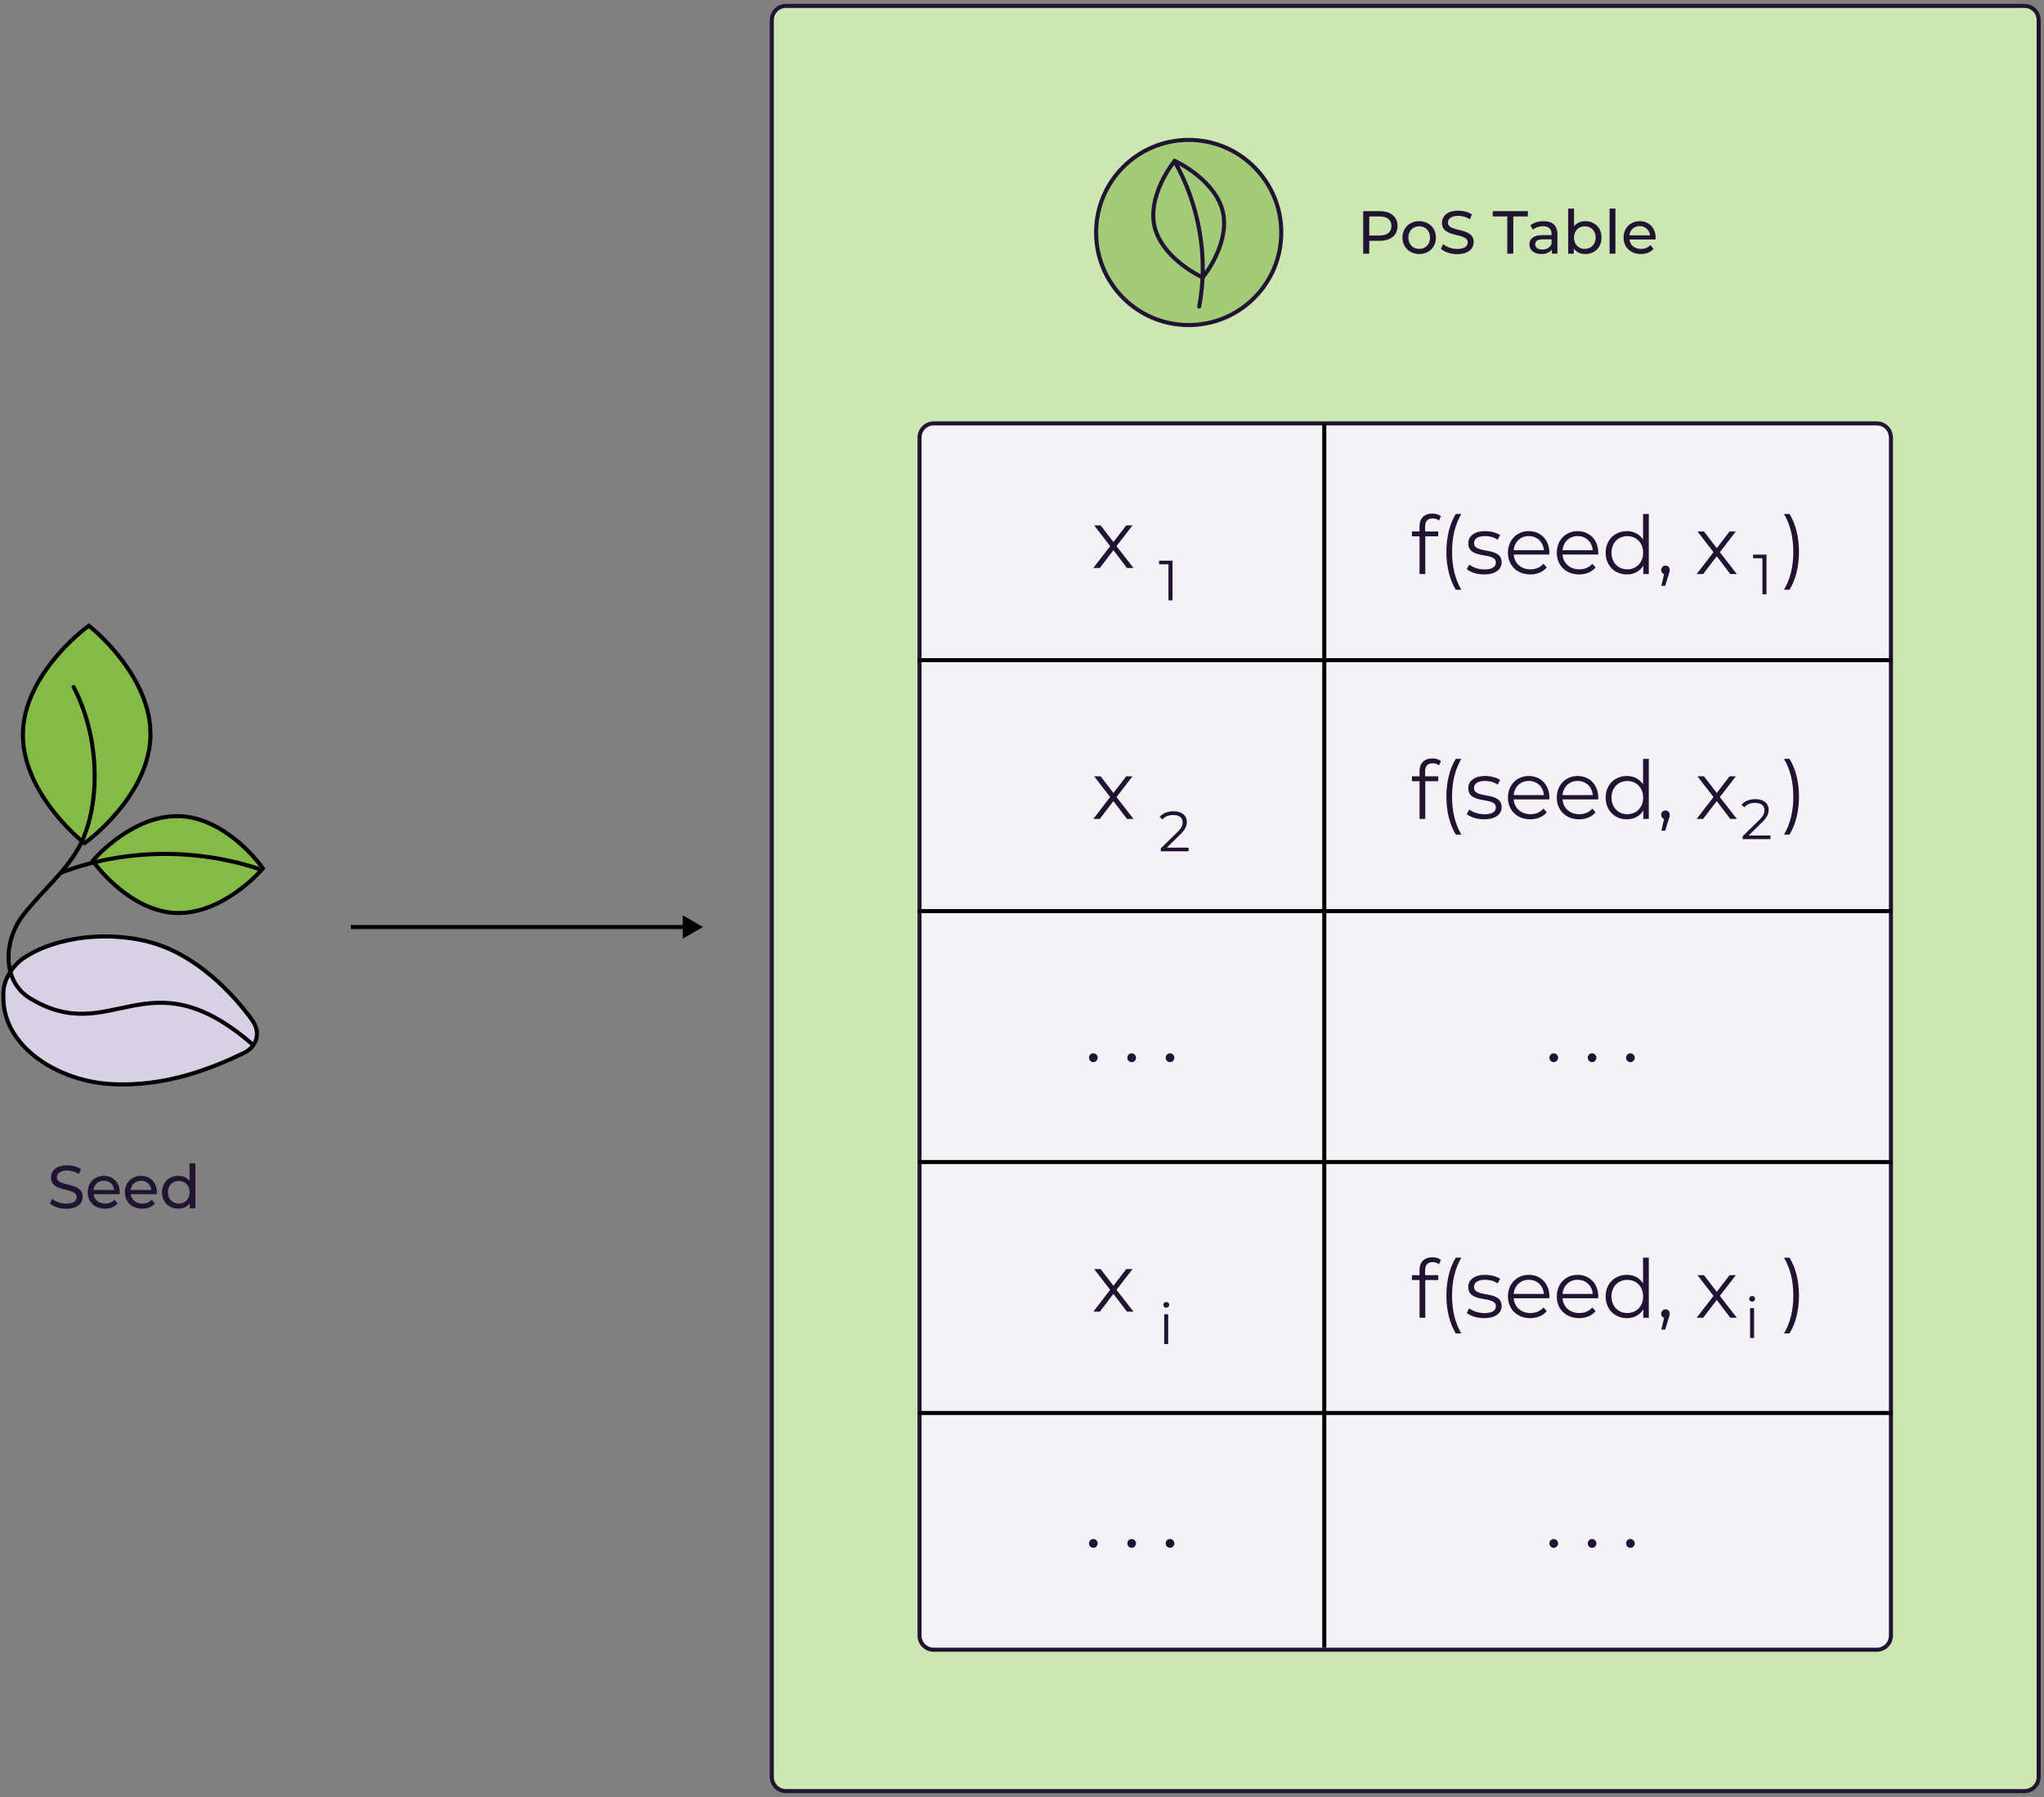 <svg width="505" height="444" viewBox="0 0 505 444" fill="none" xmlns="http://www.w3.org/2000/svg">
<rect x="0" y="0" width="505" height="444" fill="#808080" stroke="none"/>
<path d="M500.184 442.537L194.184 442.537C192.251 442.537 190.684 440.97 190.684 439.037L190.684 4.963C190.684 3.03 192.251 1.463 194.184 1.463L500.184 1.463C502.117 1.463 503.684 3.03 503.684 4.963L503.684 439.037C503.684 440.97 502.117 442.537 500.184 442.537Z" fill="#CDE6B2" stroke="#211433"/>
<path d="M340.892 52.173C343.622 52.173 345.272 53.553 345.272 55.833C345.272 58.113 343.622 59.493 340.892 59.493H338.297V62.673H336.797V52.173H340.892ZM340.847 58.188C342.767 58.188 343.772 57.333 343.772 55.833C343.772 54.333 342.767 53.478 340.847 53.478H338.297V58.188H340.847ZM350.642 62.763C348.257 62.763 346.502 61.068 346.502 58.698C346.502 56.328 348.257 54.648 350.642 54.648C353.027 54.648 354.767 56.328 354.767 58.698C354.767 61.068 353.027 62.763 350.642 62.763ZM350.642 61.503C352.172 61.503 353.312 60.393 353.312 58.698C353.312 57.003 352.172 55.908 350.642 55.908C349.112 55.908 347.957 57.003 347.957 58.698C347.957 60.393 349.112 61.503 350.642 61.503ZM360.028 62.793C358.423 62.793 356.848 62.253 356.008 61.473L356.563 60.303C357.343 61.008 358.678 61.518 360.028 61.518C361.843 61.518 362.623 60.813 362.623 59.898C362.623 57.333 356.263 58.953 356.263 55.053C356.263 53.433 357.523 52.053 360.283 52.053C361.513 52.053 362.788 52.383 363.658 52.983L363.163 54.183C362.248 53.598 361.213 53.328 360.283 53.328C358.498 53.328 357.733 54.078 357.733 54.993C357.733 57.558 364.093 55.953 364.093 59.808C364.093 61.413 362.803 62.793 360.028 62.793ZM372.398 62.673V53.478H368.798V52.173H377.483V53.478H373.883V62.673H372.398ZM381.377 54.648C383.552 54.648 384.782 55.698 384.782 57.873V62.673H383.417V61.623C382.937 62.343 382.052 62.763 380.807 62.763C379.007 62.763 377.867 61.803 377.867 60.423C377.867 59.148 378.692 58.098 381.062 58.098H383.342V57.813C383.342 56.598 382.637 55.893 381.212 55.893C380.267 55.893 379.307 56.223 378.692 56.748L378.092 55.668C378.917 55.008 380.102 54.648 381.377 54.648ZM381.047 61.653C382.127 61.653 382.982 61.158 383.342 60.243V59.133H381.122C379.697 59.133 379.292 59.688 379.292 60.363C379.292 61.158 379.952 61.653 381.047 61.653ZM391.662 54.648C393.987 54.648 395.682 56.268 395.682 58.698C395.682 61.128 393.987 62.763 391.662 62.763C390.492 62.763 389.472 62.313 388.827 61.413V62.673H387.447V51.543H388.887V55.923C389.547 55.068 390.537 54.648 391.662 54.648ZM391.542 61.503C393.072 61.503 394.227 60.393 394.227 58.698C394.227 57.003 393.072 55.908 391.542 55.908C390.027 55.908 388.872 57.003 388.872 58.698C388.872 60.393 390.027 61.503 391.542 61.503ZM397.671 62.673V51.543H399.111V62.673H397.671ZM409.046 58.743C409.046 58.863 409.031 59.043 409.016 59.178H402.566C402.746 60.573 403.871 61.503 405.446 61.503C406.376 61.503 407.156 61.188 407.741 60.543L408.536 61.473C407.816 62.313 406.721 62.763 405.401 62.763C402.836 62.763 401.126 61.068 401.126 58.698C401.126 56.343 402.821 54.648 405.116 54.648C407.411 54.648 409.046 56.298 409.046 58.743ZM405.116 55.863C403.736 55.863 402.716 56.793 402.566 58.143H407.666C407.516 56.808 406.511 55.863 405.116 55.863Z" fill="#211433"/>
<circle cx="293.684" cy="57.442" r="22.875" fill="#A2CA77" stroke="#211433"/>
<path d="M286.966 45.043L286.966 45.042C288.307 42.212 289.834 40.263 290.06 39.976C290.066 39.967 290.072 39.96 290.076 39.955L290.233 39.761L290.472 39.871C290.474 39.872 290.477 39.873 290.48 39.874C290.695 39.978 293.014 41.085 295.577 43.102C299.102 45.889 301.339 49.059 302.106 52.257C302.865 55.455 302.305 59.262 300.406 63.268L300.406 63.268C299.065 66.098 297.538 68.047 297.313 68.334C297.306 68.343 297.301 68.35 297.296 68.356L297.139 68.549L296.896 68.438L296.896 68.438L296.893 68.436L296.892 68.436L296.892 68.436L296.889 68.434L296.881 68.431L296.854 68.418C296.832 68.408 296.801 68.393 296.762 68.374C296.683 68.336 296.573 68.281 296.435 68.21C296.158 68.067 295.769 67.859 295.301 67.588C294.363 67.044 293.11 66.246 291.796 65.209C288.27 62.422 286.034 59.252 285.266 56.053C284.499 52.856 285.059 49.057 286.966 45.043Z" fill="#A2CA77" stroke="#211433"/>
<path d="M290.164 39.795C296.349 50.696 298.571 63.739 296.283 75.739" stroke="#211433" stroke-linecap="round" stroke-linejoin="round"/>
<path d="M463.684 407.612L230.684 407.612C228.751 407.612 227.184 406.045 227.184 404.112L227.184 108.112C227.184 106.179 228.751 104.612 230.684 104.612L463.684 104.612C465.617 104.612 467.184 106.179 467.184 108.112L467.184 404.112C467.184 406.045 465.617 407.612 463.684 407.612Z" fill="#F4F1F7" stroke="#211433"/>
<path d="M226.809 163.112H467.559" stroke="black"/>
<path d="M226.809 225.112H467.559" stroke="black"/>
<path d="M327.184 104.737L327.184 407.112" stroke="black"/>
<path d="M226.809 287.112H467.559" stroke="black"/>
<path d="M226.809 349.112H467.559" stroke="black"/>
<path d="M280.047 140.331H278.427L275.087 135.931L271.727 140.331H270.127L274.287 134.931L270.327 129.811H271.927L275.087 133.931L278.247 129.811H279.807L275.847 134.931L280.047 140.331Z" fill="#211433"/>
<path d="M286.373 138.531H289.691V148.331H288.683V139.427H286.373V138.531Z" fill="#211433"/>
<path d="M280.047 202.331H278.427L275.087 197.931L271.727 202.331H270.127L274.287 196.931L270.327 191.811H271.927L275.087 195.931L278.247 191.811H279.807L275.847 196.931L280.047 202.331Z" fill="#211433"/>
<path d="M288.277 209.435H293.667V210.331H286.793V209.617L290.867 205.627C291.973 204.535 292.183 203.877 292.183 203.205C292.183 202.071 291.385 201.371 289.887 201.371C288.739 201.371 287.857 201.721 287.213 202.463L286.499 201.847C287.255 200.951 288.473 200.447 289.971 200.447C291.959 200.447 293.219 201.455 293.219 203.093C293.219 204.031 292.925 204.871 291.609 206.159L288.277 209.435Z" fill="#211433"/>
<path d="M270.117 262.431C269.537 262.431 269.057 261.951 269.057 261.331C269.057 260.711 269.537 260.251 270.117 260.251C270.697 260.251 271.197 260.711 271.197 261.331C271.197 261.951 270.697 262.431 270.117 262.431ZM279.59 262.431C279.01 262.431 278.53 261.951 278.53 261.331C278.53 260.711 279.01 260.251 279.59 260.251C280.17 260.251 280.67 260.711 280.67 261.331C280.67 261.951 280.17 262.431 279.59 262.431ZM289.062 262.431C288.482 262.431 288.002 261.951 288.002 261.331C288.002 260.711 288.482 260.251 289.062 260.251C289.642 260.251 290.142 260.711 290.142 261.331C290.142 261.951 289.642 262.431 289.062 262.431Z" fill="#211433"/>
<path d="M383.867 262.431C383.287 262.431 382.807 261.951 382.807 261.331C382.807 260.711 383.287 260.251 383.867 260.251C384.447 260.251 384.947 260.711 384.947 261.331C384.947 261.951 384.447 262.431 383.867 262.431ZM393.34 262.431C392.76 262.431 392.28 261.951 392.28 261.331C392.28 260.711 392.76 260.251 393.34 260.251C393.92 260.251 394.42 260.711 394.42 261.331C394.42 261.951 393.92 262.431 393.34 262.431ZM402.812 262.431C402.232 262.431 401.752 261.951 401.752 261.331C401.752 260.711 402.232 260.251 402.812 260.251C403.392 260.251 403.892 260.711 403.892 261.331C403.892 261.951 403.392 262.431 402.812 262.431Z" fill="#211433"/>
<path d="M270.117 382.431C269.537 382.431 269.057 381.951 269.057 381.331C269.057 380.711 269.537 380.251 270.117 380.251C270.697 380.251 271.197 380.711 271.197 381.331C271.197 381.951 270.697 382.431 270.117 382.431ZM279.59 382.431C279.01 382.431 278.53 381.951 278.53 381.331C278.53 380.711 279.01 380.251 279.59 380.251C280.17 380.251 280.67 380.711 280.67 381.331C280.67 381.951 280.17 382.431 279.59 382.431ZM289.062 382.431C288.482 382.431 288.002 381.951 288.002 381.331C288.002 380.711 288.482 380.251 289.062 380.251C289.642 380.251 290.142 380.711 290.142 381.331C290.142 381.951 289.642 382.431 289.062 382.431Z" fill="#211433"/>
<path d="M383.867 382.431C383.287 382.431 382.807 381.951 382.807 381.331C382.807 380.711 383.287 380.251 383.867 380.251C384.447 380.251 384.947 380.711 384.947 381.331C384.947 381.951 384.447 382.431 383.867 382.431ZM393.34 382.431C392.76 382.431 392.28 381.951 392.28 381.331C392.28 380.711 392.76 380.251 393.34 380.251C393.92 380.251 394.42 380.711 394.42 381.331C394.42 381.951 393.92 382.431 393.34 382.431ZM402.812 382.431C402.232 382.431 401.752 381.951 401.752 381.331C401.752 380.711 402.232 380.251 402.812 380.251C403.392 380.251 403.892 380.711 403.892 381.331C403.892 381.951 403.392 382.431 402.812 382.431Z" fill="#211433"/>
<path d="M280.047 324.081H278.427L275.087 319.681L271.727 324.081H270.127L274.287 318.681L270.327 313.561H271.927L275.087 317.681L278.247 313.561H279.807L275.847 318.681L280.047 324.081Z" fill="#211433"/>
<path d="M288.137 323.107C287.731 323.107 287.409 322.785 287.409 322.393C287.409 322.015 287.731 321.693 288.137 321.693C288.543 321.693 288.865 322.001 288.865 322.379C288.865 322.785 288.557 323.107 288.137 323.107ZM287.633 332.081V324.717H288.627V332.081H287.633Z" fill="#211433"/>
<path d="M353.957 128.091C352.737 128.091 352.097 128.771 352.097 130.071V131.311H355.337V132.511H352.137V141.831H350.717V132.511H348.837V131.311H350.717V130.011C350.717 128.131 351.837 126.891 353.897 126.891C354.677 126.891 355.477 127.111 355.997 127.551L355.517 128.611C355.117 128.271 354.557 128.091 353.957 128.091ZM359.674 145.711C358.194 143.291 357.354 140.031 357.354 136.351C357.354 132.671 358.194 129.371 359.674 126.991H361.034C359.454 129.731 358.754 132.791 358.754 136.351C358.754 139.911 359.454 142.971 361.034 145.711H359.674ZM366.656 141.931C364.916 141.931 363.236 141.371 362.376 140.631L363.016 139.511C363.856 140.171 365.276 140.691 366.756 140.691C368.756 140.691 369.576 140.011 369.576 138.971C369.576 136.231 362.756 138.391 362.756 134.231C362.756 132.511 364.236 131.231 366.916 131.231C368.276 131.231 369.756 131.611 370.636 132.211L370.016 133.351C369.096 132.711 367.996 132.451 366.916 132.451C365.016 132.451 364.176 133.191 364.176 134.191C364.176 137.031 370.996 134.891 370.996 138.931C370.996 140.751 369.396 141.931 366.656 141.931ZM382.802 136.571C382.802 136.691 382.782 136.851 382.782 137.011H373.982C374.142 139.211 375.822 140.671 378.122 140.671C379.402 140.671 380.542 140.211 381.342 139.291L382.142 140.211C381.202 141.331 379.742 141.931 378.082 141.931C374.802 141.931 372.562 139.691 372.562 136.571C372.562 133.451 374.742 131.231 377.702 131.231C380.662 131.231 382.802 133.411 382.802 136.571ZM377.702 132.451C375.662 132.451 374.162 133.891 373.982 135.951H381.442C381.262 133.891 379.762 132.451 377.702 132.451ZM394.872 136.571C394.872 136.691 394.852 136.851 394.852 137.011H386.052C386.212 139.211 387.892 140.671 390.192 140.671C391.472 140.671 392.612 140.211 393.412 139.291L394.212 140.211C393.272 141.331 391.812 141.931 390.152 141.931C386.872 141.931 384.632 139.691 384.632 136.571C384.632 133.451 386.812 131.231 389.772 131.231C392.732 131.231 394.872 133.411 394.872 136.571ZM389.772 132.451C387.732 132.451 386.232 133.891 386.052 135.951H393.512C393.332 133.891 391.832 132.451 389.772 132.451ZM405.942 126.991H407.362V141.831H406.002V139.751C405.142 141.171 403.682 141.931 401.942 141.931C398.942 141.931 396.702 139.751 396.702 136.571C396.702 133.391 398.942 131.231 401.942 131.231C403.622 131.231 405.062 131.951 405.942 133.311V126.991ZM402.062 140.671C404.282 140.671 405.962 139.031 405.962 136.571C405.962 134.111 404.282 132.471 402.062 132.471C399.822 132.471 398.142 134.111 398.142 136.571C398.142 139.031 399.822 140.671 402.062 140.671ZM411.477 139.751C412.097 139.751 412.537 140.231 412.537 140.831C412.537 141.171 412.457 141.431 412.257 141.991L411.417 144.751H410.457L411.137 141.851C410.717 141.731 410.417 141.351 410.417 140.831C410.417 140.211 410.877 139.751 411.477 139.751ZM429.11 141.831H427.49L424.15 137.431L420.79 141.831H419.19L423.35 136.431L419.39 131.311H420.99L424.15 135.431L427.31 131.311H428.87L424.91 136.431L429.11 141.831ZM442.122 145.711H440.762C442.362 142.971 443.062 139.911 443.062 136.351C443.062 132.791 442.362 129.731 440.762 126.991H442.122C443.622 129.371 444.462 132.671 444.462 136.351C444.462 140.031 443.622 143.291 442.122 145.711Z" fill="#211433"/>
<path d="M433.123 137.031H436.441V146.831H435.433V137.927H433.123V137.031Z" fill="#211433"/>
<path d="M353.957 188.591C352.737 188.591 352.097 189.271 352.097 190.571V191.811H355.337V193.011H352.137V202.331H350.717V193.011H348.837V191.811H350.717V190.511C350.717 188.631 351.837 187.391 353.897 187.391C354.677 187.391 355.477 187.611 355.997 188.051L355.517 189.111C355.117 188.771 354.557 188.591 353.957 188.591ZM359.674 206.211C358.194 203.791 357.354 200.531 357.354 196.851C357.354 193.171 358.194 189.871 359.674 187.491H361.034C359.454 190.231 358.754 193.291 358.754 196.851C358.754 200.411 359.454 203.471 361.034 206.211H359.674ZM366.656 202.431C364.916 202.431 363.236 201.871 362.376 201.131L363.016 200.011C363.856 200.671 365.276 201.191 366.756 201.191C368.756 201.191 369.576 200.511 369.576 199.471C369.576 196.731 362.756 198.891 362.756 194.731C362.756 193.011 364.236 191.731 366.916 191.731C368.276 191.731 369.756 192.111 370.636 192.711L370.016 193.851C369.096 193.211 367.996 192.951 366.916 192.951C365.016 192.951 364.176 193.691 364.176 194.691C364.176 197.531 370.996 195.391 370.996 199.431C370.996 201.251 369.396 202.431 366.656 202.431ZM382.802 197.071C382.802 197.191 382.782 197.351 382.782 197.511H373.982C374.142 199.711 375.822 201.171 378.122 201.171C379.402 201.171 380.542 200.711 381.342 199.791L382.142 200.711C381.202 201.831 379.742 202.431 378.082 202.431C374.802 202.431 372.562 200.191 372.562 197.071C372.562 193.951 374.742 191.731 377.702 191.731C380.662 191.731 382.802 193.911 382.802 197.071ZM377.702 192.951C375.662 192.951 374.162 194.391 373.982 196.451H381.442C381.262 194.391 379.762 192.951 377.702 192.951ZM394.872 197.071C394.872 197.191 394.852 197.351 394.852 197.511H386.052C386.212 199.711 387.892 201.171 390.192 201.171C391.472 201.171 392.612 200.711 393.412 199.791L394.212 200.711C393.272 201.831 391.812 202.431 390.152 202.431C386.872 202.431 384.632 200.191 384.632 197.071C384.632 193.951 386.812 191.731 389.772 191.731C392.732 191.731 394.872 193.911 394.872 197.071ZM389.772 192.951C387.732 192.951 386.232 194.391 386.052 196.451H393.512C393.332 194.391 391.832 192.951 389.772 192.951ZM405.942 187.491H407.362V202.331H406.002V200.251C405.142 201.671 403.682 202.431 401.942 202.431C398.942 202.431 396.702 200.251 396.702 197.071C396.702 193.891 398.942 191.731 401.942 191.731C403.622 191.731 405.062 192.451 405.942 193.811V187.491ZM402.062 201.171C404.282 201.171 405.962 199.531 405.962 197.071C405.962 194.611 404.282 192.971 402.062 192.971C399.822 192.971 398.142 194.611 398.142 197.071C398.142 199.531 399.822 201.171 402.062 201.171ZM411.477 200.251C412.097 200.251 412.537 200.731 412.537 201.331C412.537 201.671 412.457 201.931 412.257 202.491L411.417 205.251H410.457L411.137 202.351C410.717 202.231 410.417 201.851 410.417 201.331C410.417 200.711 410.877 200.251 411.477 200.251ZM429.11 202.331H427.49L424.15 197.931L420.79 202.331H419.19L423.35 196.931L419.39 191.811H420.99L424.15 195.931L427.31 191.811H428.87L424.91 196.931L429.11 202.331ZM442.122 206.211H440.762C442.362 203.471 443.062 200.411 443.062 196.851C443.062 193.291 442.362 190.231 440.762 187.491H442.122C443.622 189.871 444.462 193.171 444.462 196.851C444.462 200.531 443.622 203.791 442.122 206.211Z" fill="#211433"/>
<path d="M432.027 206.435H437.417V207.331H430.543V206.617L434.617 202.627C435.723 201.535 435.933 200.877 435.933 200.205C435.933 199.071 435.135 198.371 433.637 198.371C432.489 198.371 431.607 198.721 430.963 199.463L430.249 198.847C431.005 197.951 432.223 197.447 433.721 197.447C435.709 197.447 436.969 198.455 436.969 200.093C436.969 201.031 436.675 201.871 435.359 203.159L432.027 206.435Z" fill="#211433"/>
<path d="M353.957 311.841C352.737 311.841 352.097 312.521 352.097 313.821V315.061H355.337V316.261H352.137V325.581H350.717V316.261H348.837V315.061H350.717V313.761C350.717 311.881 351.837 310.641 353.897 310.641C354.677 310.641 355.477 310.861 355.997 311.301L355.517 312.361C355.117 312.021 354.557 311.841 353.957 311.841ZM359.674 329.461C358.194 327.041 357.354 323.781 357.354 320.101C357.354 316.421 358.194 313.121 359.674 310.741H361.034C359.454 313.481 358.754 316.541 358.754 320.101C358.754 323.661 359.454 326.721 361.034 329.461H359.674ZM366.656 325.681C364.916 325.681 363.236 325.121 362.376 324.381L363.016 323.261C363.856 323.921 365.276 324.441 366.756 324.441C368.756 324.441 369.576 323.761 369.576 322.721C369.576 319.981 362.756 322.141 362.756 317.981C362.756 316.261 364.236 314.981 366.916 314.981C368.276 314.981 369.756 315.361 370.636 315.961L370.016 317.101C369.096 316.461 367.996 316.201 366.916 316.201C365.016 316.201 364.176 316.941 364.176 317.941C364.176 320.781 370.996 318.641 370.996 322.681C370.996 324.501 369.396 325.681 366.656 325.681ZM382.802 320.321C382.802 320.441 382.782 320.601 382.782 320.761H373.982C374.142 322.961 375.822 324.421 378.122 324.421C379.402 324.421 380.542 323.961 381.342 323.041L382.142 323.961C381.202 325.081 379.742 325.681 378.082 325.681C374.802 325.681 372.562 323.441 372.562 320.321C372.562 317.201 374.742 314.981 377.702 314.981C380.662 314.981 382.802 317.161 382.802 320.321ZM377.702 316.201C375.662 316.201 374.162 317.641 373.982 319.701H381.442C381.262 317.641 379.762 316.201 377.702 316.201ZM394.872 320.321C394.872 320.441 394.852 320.601 394.852 320.761H386.052C386.212 322.961 387.892 324.421 390.192 324.421C391.472 324.421 392.612 323.961 393.412 323.041L394.212 323.961C393.272 325.081 391.812 325.681 390.152 325.681C386.872 325.681 384.632 323.441 384.632 320.321C384.632 317.201 386.812 314.981 389.772 314.981C392.732 314.981 394.872 317.161 394.872 320.321ZM389.772 316.201C387.732 316.201 386.232 317.641 386.052 319.701H393.512C393.332 317.641 391.832 316.201 389.772 316.201ZM405.942 310.741H407.362V325.581H406.002V323.501C405.142 324.921 403.682 325.681 401.942 325.681C398.942 325.681 396.702 323.501 396.702 320.321C396.702 317.141 398.942 314.981 401.942 314.981C403.622 314.981 405.062 315.701 405.942 317.061V310.741ZM402.062 324.421C404.282 324.421 405.962 322.781 405.962 320.321C405.962 317.861 404.282 316.221 402.062 316.221C399.822 316.221 398.142 317.861 398.142 320.321C398.142 322.781 399.822 324.421 402.062 324.421ZM411.477 323.501C412.097 323.501 412.537 323.981 412.537 324.581C412.537 324.921 412.457 325.181 412.257 325.741L411.417 328.501H410.457L411.137 325.601C410.717 325.481 410.417 325.101 410.417 324.581C410.417 323.961 410.877 323.501 411.477 323.501ZM429.11 325.581H427.49L424.15 321.181L420.79 325.581H419.19L423.35 320.181L419.39 315.061H420.99L424.15 319.181L427.31 315.061H428.87L424.91 320.181L429.11 325.581ZM442.122 329.461H440.762C442.362 326.721 443.062 323.661 443.062 320.101C443.062 316.541 442.362 313.481 440.762 310.741H442.122C443.622 313.121 444.462 316.421 444.462 320.101C444.462 323.781 443.622 327.041 442.122 329.461Z" fill="#211433"/>
<path d="M432.887 321.607C432.481 321.607 432.159 321.285 432.159 320.893C432.159 320.515 432.481 320.193 432.887 320.193C433.293 320.193 433.615 320.501 433.615 320.879C433.615 321.285 433.307 321.607 432.887 321.607ZM432.383 330.581V323.217H433.377V330.581H432.383Z" fill="#211433"/>
<path d="M16.357 298.669C14.752 298.669 13.177 298.129 12.337 297.349L12.892 296.179C13.672 296.884 15.007 297.394 16.357 297.394C18.172 297.394 18.952 296.689 18.952 295.774C18.952 293.209 12.592 294.829 12.592 290.929C12.592 289.309 13.852 287.929 16.612 287.929C17.842 287.929 19.117 288.259 19.987 288.859L19.492 290.059C18.577 289.474 17.542 289.204 16.612 289.204C14.827 289.204 14.062 289.954 14.062 290.869C14.062 293.434 20.422 291.829 20.422 295.684C20.422 297.289 19.132 298.669 16.357 298.669ZM29.589 294.619C29.589 294.739 29.574 294.919 29.559 295.054H23.109C23.289 296.449 24.414 297.379 25.989 297.379C26.919 297.379 27.699 297.064 28.284 296.419L29.079 297.349C28.359 298.189 27.264 298.639 25.944 298.639C23.379 298.639 21.669 296.944 21.669 294.574C21.669 292.219 23.364 290.524 25.659 290.524C27.954 290.524 29.589 292.174 29.589 294.619ZM25.659 291.739C24.279 291.739 23.259 292.669 23.109 294.019H28.209C28.059 292.684 27.054 291.739 25.659 291.739ZM38.773 294.619C38.773 294.739 38.758 294.919 38.743 295.054H32.293C32.473 296.449 33.598 297.379 35.173 297.379C36.103 297.379 36.883 297.064 37.468 296.419L38.263 297.349C37.543 298.189 36.448 298.639 35.128 298.639C32.563 298.639 30.853 296.944 30.853 294.574C30.853 292.219 32.548 290.524 34.843 290.524C37.138 290.524 38.773 292.174 38.773 294.619ZM34.843 291.739C33.463 291.739 32.443 292.669 32.293 294.019H37.393C37.243 292.684 36.238 291.739 34.843 291.739ZM46.833 287.419H48.273V298.549H46.893V297.289C46.248 298.189 45.228 298.639 44.058 298.639C41.733 298.639 40.038 297.004 40.038 294.574C40.038 292.144 41.733 290.524 44.058 290.524C45.183 290.524 46.173 290.944 46.833 291.799V287.419ZM44.178 297.379C45.693 297.379 46.848 296.269 46.848 294.574C46.848 292.879 45.693 291.784 44.178 291.784C42.648 291.784 41.493 292.879 41.493 294.574C41.493 296.269 42.648 297.379 44.178 297.379Z" fill="#211433"/>
<path d="M27.839 267.862C14.546 267.324 0.589 258.612 0.839 246.237C0.454 240.736 5.22 237.166 5.22 237.166C11.839 232.237 24.621 229.632 36.59 232.657C48.559 235.681 57.858 245.854 62.34 252.104C64.469 255.055 63.535 258.574 60.23 260.169C53.246 263.523 41.546 268.574 27.839 267.862Z" fill="#D8D0E4" stroke="black" stroke-linecap="round" stroke-linejoin="round"/>
<path d="M37.173 181.783L37.173 181.783C37.036 188.917 33.366 195.262 29.603 199.913C25.846 204.556 22.044 207.452 21.744 207.677L20.882 208.322L20.047 207.637L20.046 207.636L20.046 207.635C19.745 207.387 16.077 204.349 12.518 199.574C8.945 194.78 5.527 188.295 5.664 181.161C5.801 174.027 9.471 167.682 13.234 163.031C16.99 158.39 20.79 155.495 21.093 155.267C21.093 155.267 21.093 155.267 21.093 155.267L21.955 154.623L22.789 155.307L22.791 155.309L22.795 155.312C23.122 155.583 26.779 158.611 30.326 163.364C33.901 168.156 37.319 174.64 37.173 181.783Z" fill="#83BB46" stroke="black"/>
<path d="M23.565 213.534L23.565 213.533L22.931 212.686L23.632 211.891C23.632 211.891 23.632 211.891 23.632 211.891C23.806 211.695 26.124 209.125 29.76 206.607C33.405 204.084 38.323 201.649 43.704 201.649H43.706H43.707H43.709H43.71H43.712H43.714H43.715H43.717H43.718H43.72H43.721H43.723H43.724H43.726H43.727H43.729H43.73H43.732H43.733H43.735H43.737H43.738H43.74H43.741H43.743H43.744H43.746H43.747H43.749H43.751H43.752H43.754H43.755H43.757H43.758H43.76H43.761H43.763H43.764H43.766H43.767H43.769H43.771H43.772H43.774H43.775H43.777H43.778H43.78H43.781H43.783H43.785H43.786H43.788H43.789H43.791H43.792H43.794H43.795H43.797H43.798H43.8H43.802H43.803H43.805H43.806H43.808H43.809H43.811H43.812H43.814H43.816H43.817H43.819H43.82H43.822H43.823H43.825H43.827H43.828H43.83H43.831H43.833H43.834H43.836H43.837H43.839H43.841H43.842H43.844H43.845H43.847H43.848H43.85H43.852H43.853H43.855H43.856H43.858H43.859H43.861H43.862H43.864H43.866H43.867H43.869H43.87H43.872H43.873H43.875H43.877H43.878H43.88H43.881H43.883H43.884H43.886H43.888H43.889H43.891H43.892H43.894H43.895H43.897H43.899H43.9H43.902H43.903H43.905H43.906H43.908H43.91H43.911H43.913H43.914H43.916H43.917H43.919H43.921H43.922H43.924H43.925H43.927H43.928H43.93H43.932H43.933H43.935H43.936H43.938H43.94H43.941H43.943H43.944H43.946H43.947H43.949H43.951H43.952H43.954H43.955H43.957H43.959H43.96H43.962H43.963H43.965H43.966H43.968H43.969H43.971H43.973H43.974H43.976H43.977H43.979H43.981H43.982H43.984H43.985H43.987H43.989H43.99H43.992H43.993H43.995H43.996H43.998H44H44.001H44.003H44.004H44.006H44.008H44.009H44.011H44.012H44.014H44.015H44.017H44.019H44.02H44.022H44.023H44.025H44.026H44.028H44.03H44.031H44.033H44.034H44.036H44.038H44.039H44.041H44.042H44.044H44.045H44.047H44.049H44.05H44.052H44.053H44.055H44.057H44.058H44.06H44.061H44.063H44.065H44.066H44.068H44.069H44.071H44.072H44.074H44.076H44.077H44.079H44.08H44.082H44.084H44.085H44.087H44.088H44.09H44.092H44.093H44.095H44.096H44.098H44.099H44.101H44.103H44.104H44.106H44.107H44.109H44.111H44.112H44.114H44.115H44.117H44.118H44.12H44.122H44.123H44.125H44.126H44.128H44.13H44.131H44.133H44.134H44.136H44.138H44.139H44.141H44.142H44.144H44.145H44.147H44.149H44.15H44.152H44.153H44.155H44.157H44.158H44.16H44.161H44.163H44.164H44.166H44.168H44.169H44.171H44.172H44.174H44.176H44.177H44.179H44.18H44.182H44.184H44.185H44.187H44.188H44.19H44.191H44.193H44.195H44.196H44.198H44.199H44.201H44.203H44.204H44.206H44.207H44.209H44.21H44.212H44.214H44.215H44.217H44.218H44.22H44.221H44.223H44.225H44.226H44.228H44.229H44.231H44.233H44.234H44.236H44.237H44.239H44.24H44.242H44.244H44.245H44.247H44.248H44.25H44.252H44.253H44.255H44.256H44.258H44.259H44.261H44.263H44.264H44.266H44.267H44.269H44.27H44.272H44.274H44.275H44.277H44.278H44.28H44.282H44.283H44.285H44.286H44.288H44.289H44.291H44.292H44.294H44.296H44.297H44.299H44.3H44.302H44.303H44.305H44.307H44.308H44.31H44.311H44.313H44.315H44.316H44.318H44.319H44.321H44.322H44.324H44.326H44.327H44.329H44.33H44.332H44.333H44.335H44.337H44.338H44.34H44.341H44.343H44.344H44.346H44.347H44.349H44.351H44.352H44.354H44.355H44.357H44.358H44.36H44.362H44.363H44.365H44.366H44.368H44.369H44.371H44.373H44.374H44.376H44.377H44.379H44.38H44.382H44.383H44.385H44.387H44.388H44.39H44.391H44.393H44.394H44.396H44.398H44.399H44.401H44.402H44.404H44.405H44.407H44.408H44.41H44.411H44.413H44.415H44.416H44.418H44.419H44.421H44.422H44.424H44.425H44.427H44.429H44.43H44.432H44.433H44.435H44.436H44.438H44.44H44.441H44.443H44.444H44.446H44.447H44.449H44.45H44.452H44.453H44.455H44.456H44.458H44.46H44.461H44.463H44.464H44.466H44.467H44.469H44.47H44.472H44.473H44.475H44.477H44.478H44.48H44.481H44.483H44.484H44.486H44.487H44.489H44.49H44.492H44.493H44.495H44.496C50.041 201.902 54.897 204.767 58.438 207.671C61.974 210.572 64.145 213.469 64.31 213.691L64.311 213.692L64.945 214.54L64.244 215.334C64.243 215.334 64.243 215.334 64.243 215.334C64.069 215.531 61.751 218.101 58.115 220.618C54.47 223.142 49.553 225.577 44.171 225.577H44.17H44.168H44.166H44.165H44.163H44.162H44.16H44.159H44.157H44.156H44.154H44.153H44.151H44.15H44.148H44.147H44.145H44.144H44.142H44.14H44.139H44.137H44.136H44.134H44.133H44.131H44.13H44.128H44.127H44.125H44.123H44.122H44.12H44.119H44.117H44.116H44.114H44.113H44.111H44.109H44.108H44.106H44.105H44.103H44.102H44.1H44.099H44.097H44.096H44.094H44.093H44.091H44.089H44.088H44.086H44.085H44.083H44.082H44.08H44.078H44.077H44.075H44.074H44.072H44.071H44.069H44.068H44.066H44.065H44.063H44.061H44.06H44.058H44.057H44.055H44.054H44.052H44.05H44.049H44.047H44.046H44.044H44.043H44.041H44.04H44.038H44.036H44.035H44.033H44.032H44.03H44.029H44.027H44.026H44.024H44.022H44.021H44.019H44.018H44.016H44.014H44.013H44.011H44.01H44.008H44.007H44.005H44.004H44.002H44H43.999H43.997H43.996H43.994H43.993H43.991H43.989H43.988H43.986H43.985H43.983H43.982H43.98H43.978H43.977H43.975H43.974H43.972H43.971H43.969H43.967H43.966H43.964H43.963H43.961H43.96H43.958H43.956H43.955H43.953H43.952H43.95H43.949H43.947H43.945H43.944H43.942H43.941H43.939H43.938H43.936H43.934H43.933H43.931H43.93H43.928H43.926H43.925H43.923H43.922H43.92H43.919H43.917H43.915H43.914H43.912H43.911H43.909H43.907H43.906H43.904H43.903H43.901H43.9H43.898H43.896H43.895H43.893H43.892H43.89H43.889H43.887H43.885H43.884H43.882H43.881H43.879H43.877H43.876H43.874H43.873H43.871H43.87H43.868H43.866H43.865H43.863H43.862H43.86H43.858H43.857H43.855H43.854H43.852H43.85H43.849H43.847H43.846H43.844H43.843H43.841H43.84H43.838H43.836H43.835H43.833H43.831H43.83H43.828H43.827H43.825H43.824H43.822H43.82H43.819H43.817H43.816H43.814H43.812H43.811H43.809H43.808H43.806H43.805H43.803H43.801H43.8H43.798H43.797H43.795H43.794H43.792H43.79H43.789H43.787H43.785H43.784H43.782H43.781H43.779H43.778H43.776H43.774H43.773H43.771H43.77H43.768H43.767H43.765H43.763H43.762H43.76H43.759H43.757H43.755H43.754H43.752H43.751H43.749H43.748H43.746H43.744H43.743H43.741H43.739H43.738H43.736H43.735H43.733H43.732H43.73H43.728H43.727H43.725H43.724H43.722H43.721H43.719H43.717H43.716H43.714H43.713H43.711H43.709H43.708H43.706H43.705H43.703H43.702H43.7H43.698H43.697H43.695H43.694H43.692H43.69H43.689H43.687H43.686H43.684H43.682H43.681H43.679H43.678H43.676H43.675H43.673H43.671H43.67H43.668H43.667H43.665H43.663H43.662H43.66H43.659H43.657H43.656H43.654H43.652H43.651H43.649H43.648H43.646H43.645H43.643H43.641H43.64H43.638H43.637H43.635H43.633H43.632H43.63H43.629H43.627H43.626H43.624H43.622H43.621H43.619H43.618H43.616H43.614H43.613H43.611H43.61H43.608H43.607H43.605H43.603H43.602H43.6H43.599H43.597H43.596H43.594H43.592H43.591H43.589H43.588H43.586H43.584H43.583H43.581H43.58H43.578H43.577H43.575H43.574H43.572H43.57H43.569H43.567H43.566H43.564H43.562H43.561H43.559H43.558H43.556H43.555H43.553H43.551H43.55H43.548H43.547H43.545H43.544H43.542H43.541H43.539H43.537H43.536H43.534H43.533H43.531H43.529H43.528H43.526H43.525H43.523H43.522H43.52H43.519H43.517H43.515H43.514H43.512H43.511H43.509H43.508H43.506H43.505H43.503H43.501H43.5H43.498H43.497H43.495H43.493H43.492H43.49H43.489H43.487H43.486H43.484H43.483H43.481H43.48H43.478H43.476H43.475H43.473H43.472H43.47H43.469H43.467H43.465H43.464H43.462H43.461H43.459H43.458H43.456H43.455H43.453H43.452H43.45H43.448H43.447H43.445H43.444H43.442H43.441H43.439H43.438H43.436H43.434H43.433H43.431H43.43H43.428H43.427H43.425H43.424H43.422H43.42H43.419H43.417H43.416H43.414H43.413H43.411H43.41H43.408H43.407H43.405H43.404H43.402H43.401H43.399H43.397H43.396H43.394H43.393H43.391H43.39H43.388H43.387H43.385H43.383H43.382H43.38H43.38C37.834 225.324 32.978 222.459 29.438 219.554C25.902 216.653 23.731 213.756 23.565 213.534Z" fill="#83BB46" stroke="black"/>
<path d="M63.703 214.602C47.962 209.452 30.353 209.818 15.154 215.592" stroke="black" stroke-linecap="round" stroke-linejoin="round"/>
<path d="M62.464 258.112C36.214 235.237 27.589 259.362 6.994 246.385C0.533 242.06 0.925 232.437 5.593 226.278C10.261 220.12 16.703 215.152 20.064 208.224C24.863 198.271 24.658 181.995 18.178 169.751" stroke="black" stroke-linecap="round" stroke-linejoin="round"/>
<path d="M173.684 229.037L168.684 226.15V231.924L173.684 229.037ZM86.684 229.537H169.184V228.537H86.684V229.537Z" fill="black"/>
</svg>
